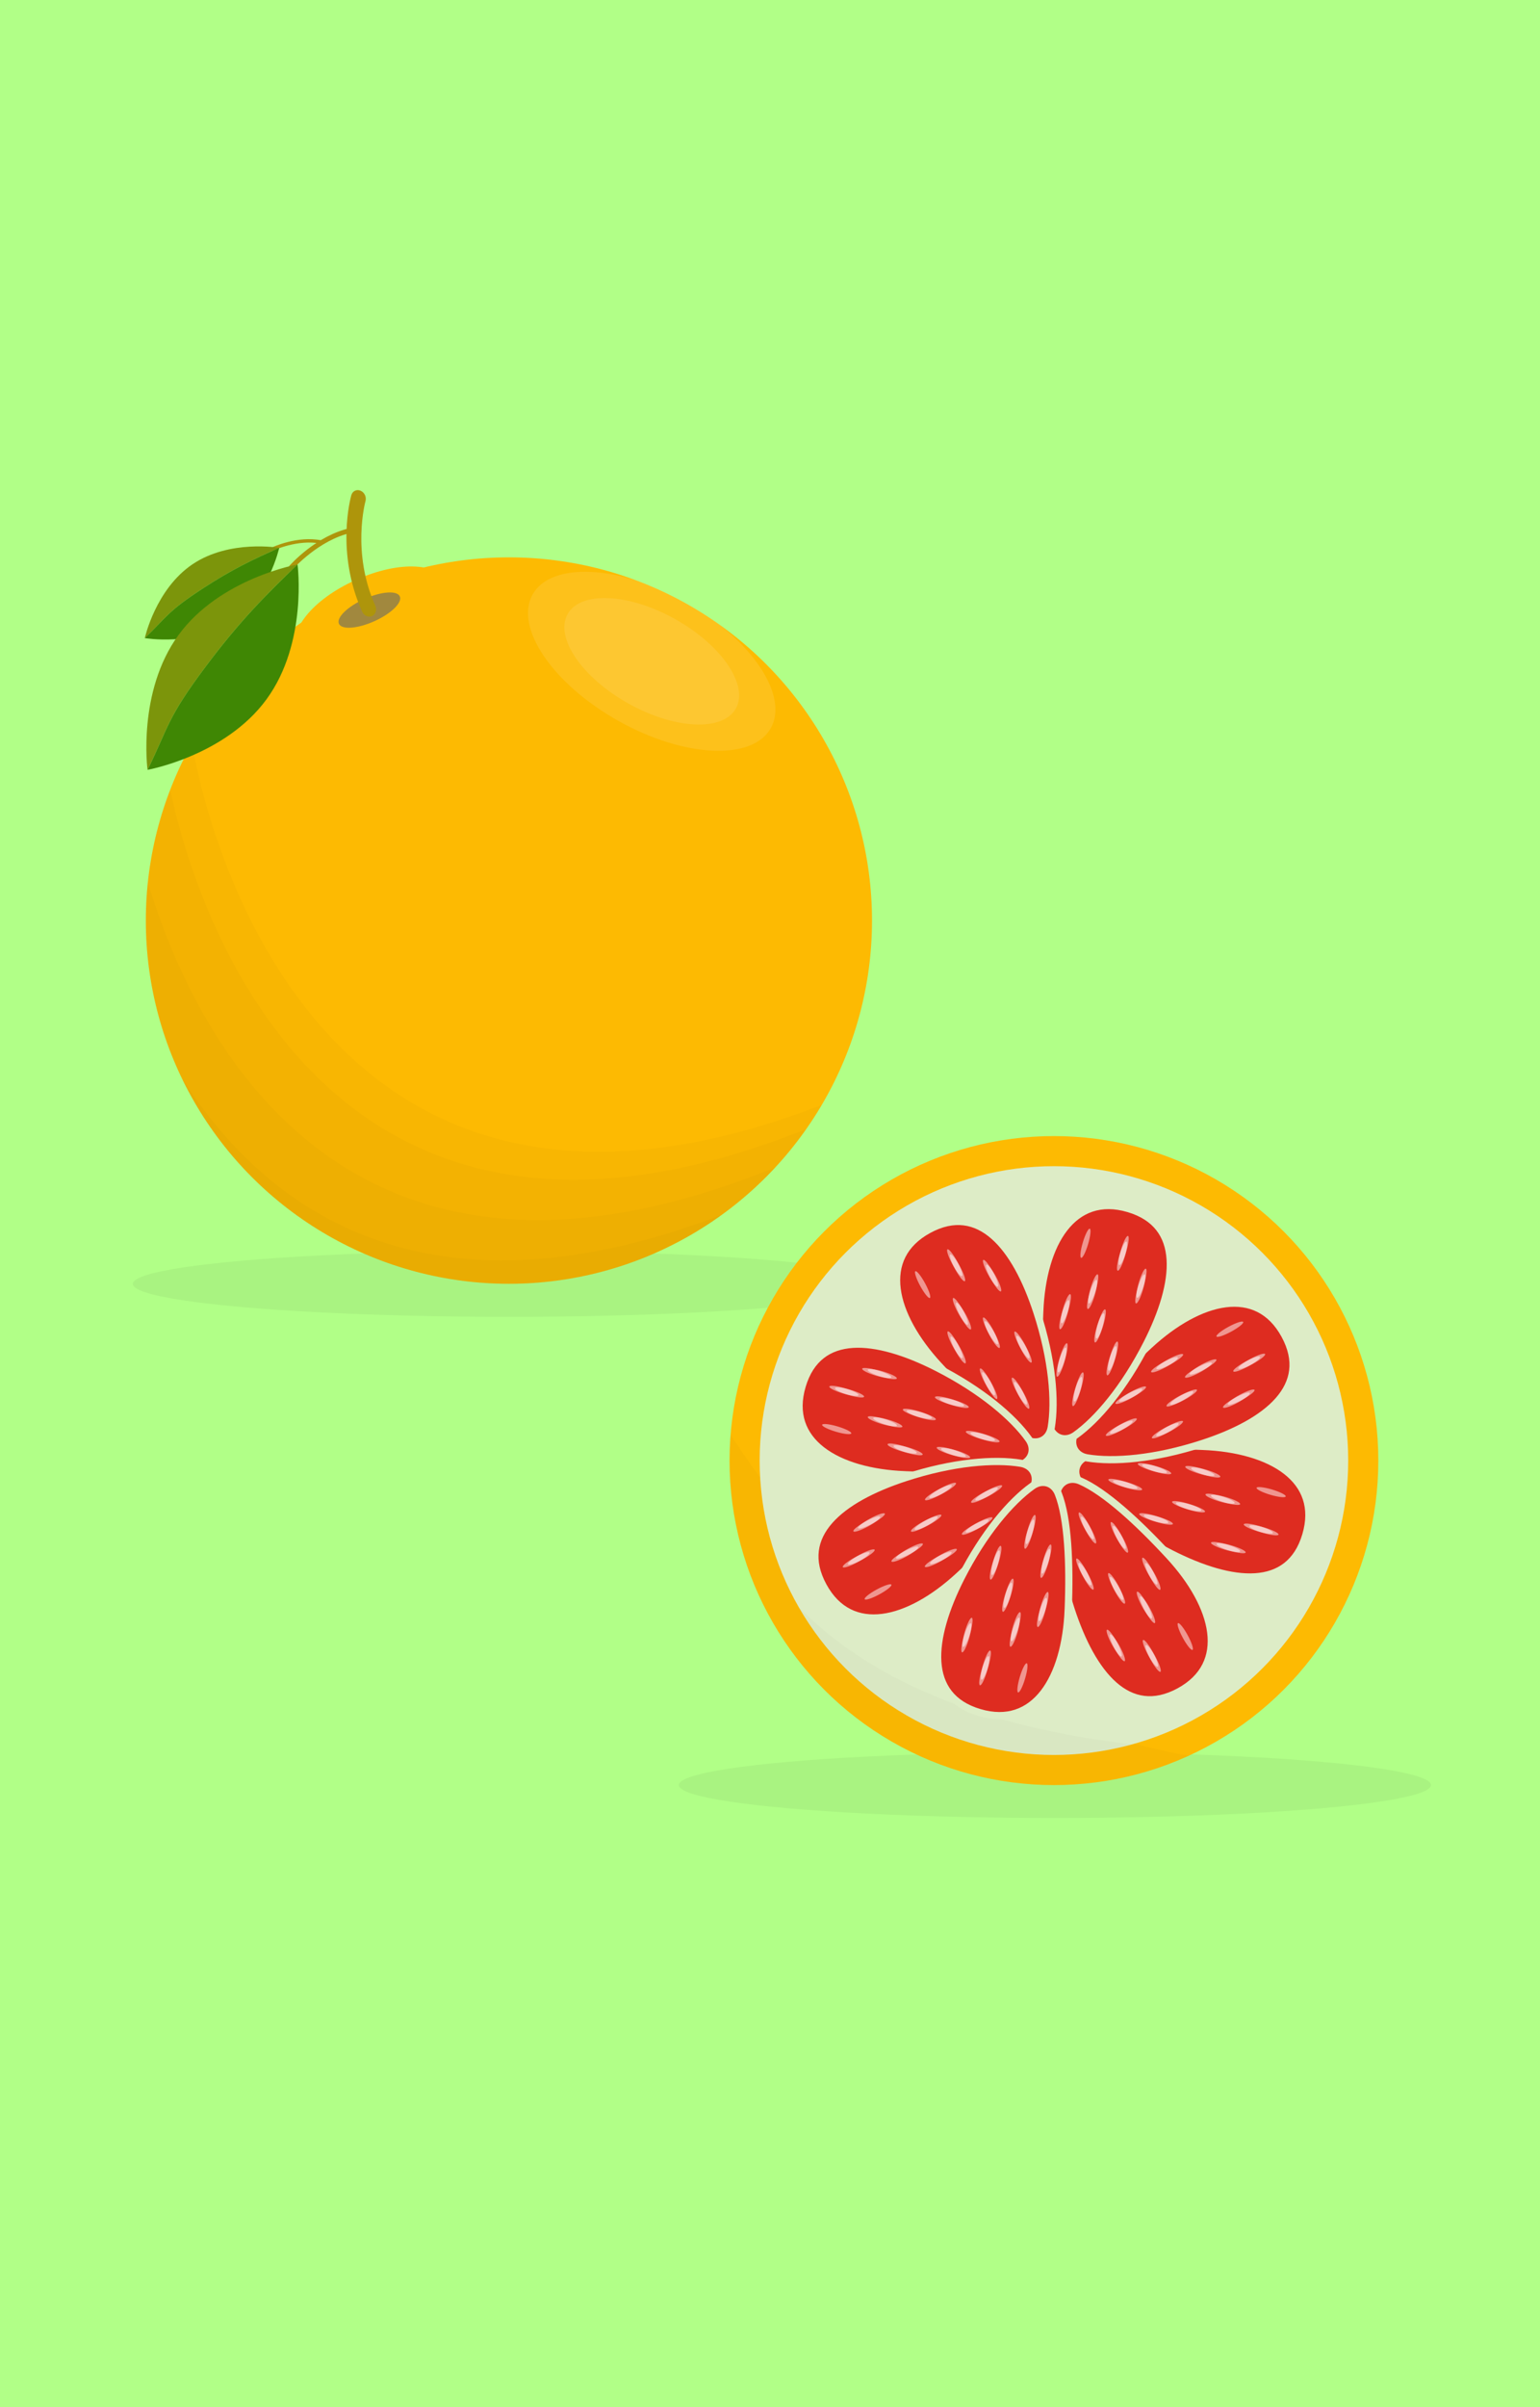 <?xml version='1.0' encoding='utf-8'?>
<svg xmlns="http://www.w3.org/2000/svg" viewBox="0 0 1920 3e3"> <defs> <style>.cls-1 { fill: none; } .cls-1, .cls-2 { stroke: #ddecc6; stroke-miterlimit: 10; stroke-width: 9px; } .cls-3 { fill: #a1883e; } .cls-4 { clip-path: url(#h); } .cls-5 { opacity: .02; } .cls-6 { opacity: .1; } .cls-6, .cls-7 { fill: #fff; } .cls-8 { clip-path: url(#d); } .cls-7 { opacity: .5; } .cls-9 { opacity: .05; } .cls-10 { clip-path: url(#c); } .cls-11 { fill: #3f8704; } .cls-12 { clip-path: url(#j); } .cls-13 { clip-path: url(#f); } .cls-14 { fill: #7c950b; } .cls-15 { clip-path: url(#a); } .cls-16 { clip-path: url(#k); } .cls-17 { fill: #b1ff87; } .cls-2, .cls-18 { fill: #de2c20; } .cls-19 { clip-path: url(#g); } .cls-20 { clip-path: url(#b); } .cls-21 { clip-path: url(#e); } .cls-22 { fill: #ae950b; } .cls-23 { fill: #ddecc6; } .cls-24 { clip-path: url(#i); } .cls-25 { fill: #fdba02; }</style> <clipPath id="k"> <circle class="cls-25" cx="634.5" cy="1147.3" r="452.68"/> </clipPath> <clipPath id="j"> <circle class="cls-25" cx="1314" cy="1820.3" r="404.43"/> </clipPath> <clipPath id="h"> <circle class="cls-23" cx="1314" cy="1820.3" r="366.89"/> </clipPath> <clipPath id="g"> <path class="cls-2" d="m1499.7 1802.6c85.23 3.43 148.78 41.52 128.31 110.68s-91.83 61.63-167.88 22.99c-55.49-28.19-95.08-61.89-114.5-89.15-8.63-12.11-4.34-26.61 9.49-32.07 31.13-12.29 87.33-14.75 144.58-12.45z"/> </clipPath> <clipPath id="f"> <path class="cls-2" d="m1432.8 1676.5c62.69-57.84 134.56-75.85 168.99-12.47s-21.36 108.51-102.45 134.97c-59.17 19.3-111 23.47-144.01 17.93-14.66-2.46-21.88-15.75-15.96-29.39 13.32-30.7 51.32-72.18 93.43-111.04z"/> </clipPath> <clipPath id="e"> <path class="cls-2" d="m1296.3 1634.6c3.43-85.23 41.52-148.78 110.68-128.31s61.63 91.83 22.99 167.88c-28.19 55.49-61.89 95.08-89.15 114.5-12.11 8.63-26.61 4.34-32.07-9.49-12.29-31.13-14.75-87.33-12.45-144.58z"/> </clipPath> <clipPath id="d"> <path class="cls-2" d="m1170.2 1701.6c-57.84-62.69-75.85-134.56-12.47-168.99s108.51 21.36 134.97 102.45c19.3 59.17 23.47 111 17.93 144.01-2.46 14.66-15.75 21.88-29.39 15.96-30.7-13.32-72.18-51.32-111.04-93.43z"/> </clipPath> <clipPath id="c"> <path class="cls-2" d="m1128.4 1838c-85.23-3.43-148.78-41.52-128.31-110.68s91.83-61.63 167.88-22.99c55.49 28.19 95.08 61.89 114.5 89.15 8.63 12.11 4.34 26.61-9.49 32.07-31.13 12.29-87.33 14.75-144.58 12.45z"/> </clipPath> <clipPath id="b"> <path class="cls-2" d="m1195.3 1964.1c-62.69 57.84-134.56 75.85-168.99 12.47s21.36-108.51 102.45-134.97c59.17-19.3 111-23.47 144.01-17.93 14.66 2.46 21.88 15.75 15.96 29.39-13.32 30.7-51.32 72.18-93.43 111.04z"/> </clipPath> <clipPath id="a"> <path class="cls-2" d="m1457.8 1939.1c57.84 62.69 75.85 134.56 12.47 168.99s-108.51-21.36-134.97-102.45c-19.3-59.17-23.47-111-17.93-144.01 2.46-14.66 15.75-21.88 29.39-15.96 30.7 13.32 72.18 51.32 111.04 93.43z"/> </clipPath> <clipPath id="i"> <path class="cls-2" d="m1331.8 2006c-3.43 85.23-41.52 148.78-110.68 128.31s-61.63-91.83-22.99-167.88c28.19-55.49 61.89-95.08 89.15-114.5 12.11-8.63 26.61-4.34 32.07 9.49 12.29 31.13 14.75 87.33 12.45 144.58z"/> </clipPath> </defs> <g data-name="레이어 3"> <rect class="cls-17" x="-20.33" y="-31.77" width="1960.7" height="3063.5"/> </g> <g data-name="레이어 2"> <ellipse class="cls-9" cx="634.5" cy="1600.1" rx="468.88" ry="41.03"/> <ellipse class="cls-9" cx="1315.2" cy="2224.7" rx="468.88" ry="41.03"/> <circle class="cls-25" cx="634.5" cy="1147.3" r="452.68"/> <g class="cls-16"> <path class="cls-5" d="m239.44 926.21s104.54 714.47 785.15 450.8-230.17 324.03-230.17 324.03l-428.55-47.45-278.58-279.52 0.54-263.96 151.61-183.9"/> <path class="cls-5" d="m207.94 961.04s104.54 714.47 785.15 450.8-230.17 324.03-230.17 324.03l-428.55-47.45-278.57-279.52 0.54-263.96 151.61-183.9"/> <path class="cls-5" d="m163.37 1011.3s104.54 714.47 785.15 450.8-230.17 324.03-230.17 324.03l-428.55-47.45-278.58-279.52 0.54-263.96 151.61-183.9"/> <path class="cls-5" d="m118.8 1061.6s104.54 714.47 785.15 450.8-230.17 324.03-230.17 324.03l-428.55-47.45-278.58-279.53 0.54-263.96 151.61-183.9"/> <ellipse class="cls-6" transform="translate(-303.83 1129.6) rotate(-60.71)" cx="812.55" cy="824.22" rx="85.12" ry="170.24"/> <ellipse class="cls-6" transform="translate(-303.83 1129.6) rotate(-60.71)" cx="812.55" cy="824.22" rx="60.12" ry="120.24"/> </g> <path class="cls-25" d="m563.12 730.88c14.06 31.25-17.71 75.99-70.95 99.94s-107.79 18.03-121.85-13.22 20.01-70.87 73.25-94.82 105.49-23.15 119.55 8.1z"/> <ellipse class="cls-3" transform="translate(-271.38 255.81) rotate(-24.22)" cx="460.49" cy="760.38" rx="41.62" ry="15.19"/> <path class="cls-22" d="m463.82 767.78c-4.53 2.04-10.07-0.45-12.37-5.56-33.17-73.75-14.25-142.25-13.42-145.13 1.46-5.11 6.59-7.59 11.46-5.55s7.63 7.84 6.18 12.95c-0.25 0.88-17.49 64.32 12.2 130.34 2.3 5.11 0.49 10.91-4.04 12.95z"/> <path class="cls-22" d="m363.83,710.42c-1.04.47-2.29.32-3.2-.47-1.25-1.09-1.38-2.98-.29-4.23,1.37-1.57,34.01-38.6,76.92-47.7,1.62-.34,3.21.69,3.56,2.31.34,1.62-.69,3.21-2.31,3.56-40.91,8.68-73.32,45.41-73.64,45.77-.29.34-.65.59-1.03.76Z"/> <path class="cls-22" d="m339.46,686.47c-.79,0-1.55-.43-1.91-1.19-.49-1.04-.05-2.28.99-2.78,1.31-.62,32.4-15.15,62.28-9.04,1.13.23,1.86,1.33,1.63,2.46-.23,1.13-1.33,1.86-2.46,1.63-28.49-5.83-59.34,8.57-59.65,8.72-.28.13-.58.2-.87.2Z"/> <path class="cls-14" d="m252.59 733.54c37.68-24.61 64.08-36.81 95.51-50.77 0 0-61.61-10.73-107.89 20.33-46.27 31.06-59.69 92.14-59.69 92.14 27.96-26.8 27.8-32.78 72.06-61.7z"/> <path class="cls-11" d="m348.1 682.77c-31.44 13.96-57.83 26.16-95.51 50.77-44.26 28.91-44.1 34.9-72.06 61.7 0 0 61.61 10.73 107.89-20.33 46.27-31.06 59.69-92.14 59.69-92.14z"/> <path class="cls-14" d="m257.2 829.67c42.41-56.56 74.83-88.73 113.74-126.21 0 0-96.71 17.23-148.35 87.91s-38.65 168.06-38.65 168.06c26.89-54.56 23.45-63.32 73.26-129.75z"/> <path class="cls-11" d="m370.95 703.46c-38.91 37.49-71.33 69.66-113.74 126.21-49.82 66.43-46.37 75.19-73.26 129.75 0 0 96.71-17.23 148.35-87.91s38.65-168.06 38.65-168.06z"/> <circle class="cls-25" cx="1314" cy="1820.3" r="404.43"/> <g class="cls-12"> <path class="cls-5" d="m857.51 1691.6s233.62 541.5 823.4 507.43-81.19 324.4-99.57 326.7-1244-238.98-1244-238.98l520.16-595.15z"/> </g> <circle class="cls-23" cx="1314" cy="1820.3" r="366.89"/> <g class="cls-4"> <path class="cls-5" d="m887.38 1705.4s-71.23 478.29 703.15 478.29-225.19 307.58-225.19 307.58l-687.06-388.34 209.11-397.53z"/> </g> <path class="cls-18" d="m1499.7 1802.6c85.23 3.43 148.78 41.52 128.31 110.68s-91.83 61.63-167.88 22.99c-55.49-28.19-95.08-61.89-114.5-89.15-8.63-12.11-4.34-26.61 9.49-32.07 31.13-12.29 87.33-14.75 144.58-12.45z"/> <g class="cls-19"> <ellipse class="cls-7" transform="translate(-723.03 2694) rotate(-73.51)" cx="1442" cy="1831.1" rx="3.45" ry="18.96"/> <ellipse class="cls-7" transform="translate(-768.21 2673.6) rotate(-73.51)" cx="1405.8" cy="1851.1" rx="3.45" ry="18.96"/> <ellipse class="cls-7" transform="translate(-781.86 2741.1) rotate(-73.51)" cx="1444.2" cy="1894" rx="3.45" ry="18.96"/> <ellipse class="cls-7" transform="translate(-738.42 2768.6) rotate(-73.51)" cx="1484.3" cy="1878.6" rx="3.45" ry="18.96"/> <ellipse class="cls-7" transform="translate(-740.25 2762.8) rotate(-73.51)" cx="1479.4" cy="1877" rx="3.45" ry="18.96"/> <ellipse class="cls-7" transform="translate(-725.52 2687.9) rotate(-73.51)" cx="1436.7" cy="1829.7" rx="3.45" ry="18.96"/> <ellipse class="cls-7" transform="translate(-770.69 2666.8) rotate(-73.51)" cx="1400" cy="1849.4" rx="3.45" ry="18.96"/> <ellipse class="cls-7" transform="translate(-784.2 2734.4) rotate(-73.51)" cx="1438.5" cy="1892.2" rx="3.45" ry="18.96"/> <ellipse class="cls-7" transform="translate(-683.17 2755.7) rotate(-73.51)" cx="1503.3" cy="1835.2" rx="3.45" ry="18.96"/> <ellipse class="cls-7" transform="translate(-648.16 2851.4) rotate(-73.51)" cx="1584.8" cy="1859.6" rx="3.45" ry="18.96"/> <ellipse class="cls-7" transform="translate(-701.74 2796.2) rotate(-73.51)" cx="1521.1" cy="1867.9" rx="3.45" ry="18.96"/> <ellipse class="cls-7" transform="translate(-698.14 2803.8) rotate(-73.51)" cx="1528" cy="1869.3" rx="3.45" ry="18.96"/> <ellipse class="cls-7" transform="translate(-750.86 2853.6) rotate(-73.51)" cx="1534.9" cy="1929.4" rx="3.45" ry="18.96"/> <ellipse class="cls-7" transform="translate(-700.23 2876.9) rotate(-73.51)" cx="1575.9" cy="1907.2" rx="3.45" ry="18.96"/> <ellipse class="cls-7" transform="translate(-686.6 2747.3) rotate(-73.51)" cx="1495.9" cy="1833.3" rx="3.45" ry="18.96"/> <ellipse class="cls-7" transform="translate(-703.32 2868.7) rotate(-73.51)" cx="1568.9" cy="1905.2" rx="3.45" ry="18.96"/> <ellipse class="cls-7" transform="translate(-754.41 2845.9) rotate(-73.51)" cx="1528" cy="1928" rx="3.45" ry="18.96"/> </g> <path class="cls-1" d="m1499.7 1802.6c85.23 3.43 148.78 41.52 128.31 110.68s-91.83 61.63-167.88 22.99c-55.49-28.19-95.08-61.89-114.5-89.15-8.63-12.11-4.34-26.61 9.49-32.07 31.13-12.29 87.33-14.75 144.58-12.45z"/> <path class="cls-18" d="m1432.8 1676.5c62.69-57.84 134.56-75.85 168.99-12.47s-21.36 108.51-102.45 134.97c-59.17 19.3-111 23.47-144.01 17.93-14.66-2.46-21.88-15.75-15.96-29.39 13.32-30.7 51.32-72.18 93.43-111.04z"/> <g class="cls-13"> <ellipse class="cls-7" transform="translate(-658.02 884.69) rotate(-28.51)" cx="1412.1" cy="1737.4" rx="18.96" ry="3.45"/> <ellipse class="cls-7" transform="translate(-678.41 884.03) rotate(-28.51)" cx="1400.6" cy="1777.2" rx="18.96" ry="3.45"/> <ellipse class="cls-7" transform="translate(-672.96 911.87) rotate(-28.51)" cx="1458.2" cy="1780.4" rx="18.96" ry="3.45"/> <ellipse class="cls-7" transform="translate(-652.12 915.46) rotate(-28.51)" cx="1475.6" cy="1741.2" rx="18.96" ry="3.45"/> <ellipse class="cls-7" transform="translate(-653.74 913.53) rotate(-28.51)" cx="1471" cy="1743.4" rx="18.96" ry="3.45"/> <ellipse class="cls-7" transform="translate(-659.92 882.77) rotate(-28.51)" cx="1407.4" cy="1740.2" rx="18.96" ry="3.45"/> <ellipse class="cls-7" transform="translate(-680.42 881.86) rotate(-28.51)" cx="1395.4" cy="1780.1" rx="18.96" ry="3.45"/> <ellipse class="cls-7" transform="translate(-674.92 909.66) rotate(-28.51)" cx="1452.8" cy="1783.1" rx="18.96" ry="3.45"/> <ellipse class="cls-7" transform="translate(-633.15 901.85) rotate(-28.51)" cx="1458.4" cy="1697" rx="18.96" ry="3.45"/> <ellipse class="cls-7" transform="translate(-604.77 932.73) rotate(-28.51)" cx="1533.3" cy="1656.6" rx="18.96" ry="3.45"/> <ellipse class="cls-7" transform="translate(-633.82 920.2) rotate(-28.51)" cx="1494.1" cy="1707.5" rx="18.96" ry="3.45"/> <ellipse class="cls-7" transform="translate(-631.27 922.5) rotate(-28.51)" cx="1499.9" cy="1703.6" rx="18.96" ry="3.45"/> <ellipse class="cls-7" transform="translate(-643.47 949.72) rotate(-28.51)" cx="1547.4" cy="1741.3" rx="18.96" ry="3.45"/> <ellipse class="cls-7" transform="translate(-620.55 950.62) rotate(-28.51)" cx="1560.6" cy="1696.6" rx="18.96" ry="3.45"/> <ellipse class="cls-7" transform="translate(-635.78 899.19) rotate(-28.51)" cx="1451.8" cy="1700.9" rx="18.96" ry="3.45"/> <ellipse class="cls-7" transform="translate(-623.01 948.01) rotate(-28.51)" cx="1554.3" cy="1700.1" rx="18.96" ry="3.45"/> <ellipse class="cls-7" transform="translate(-646.03 947.37) rotate(-28.51)" cx="1541.5" cy="1745.1" rx="18.96" ry="3.45"/> </g> <path class="cls-1" d="m1432.8 1676.5c62.69-57.84 134.56-75.85 168.99-12.47s-21.36 108.51-102.45 134.97c-59.17 19.3-111 23.47-144.01 17.93-14.66-2.46-21.88-15.75-15.96-29.39 13.32-30.7 51.32-72.18 93.43-111.04z"/> <path class="cls-18" d="m1296.3 1634.6c3.43-85.23 41.52-148.78 110.68-128.31s61.63 91.83 22.99 167.88c-28.19 55.49-61.89 95.08-89.15 114.5-12.11 8.63-26.61 4.34-32.07-9.49-12.29-31.13-14.75-87.33-12.45-144.58z"/> <g class="cls-21"> <ellipse class="cls-7" transform="translate(-673.97 2482.2) rotate(-73.51)" cx="1324.8" cy="1692.3" rx="18.96" ry="3.45"/> <ellipse class="cls-7" transform="translate(-694.42 2527.4) rotate(-73.51)" cx="1344.8" cy="1728.6" rx="18.96" ry="3.45"/> <ellipse class="cls-7" transform="translate(-626.85 2541) rotate(-73.51)" cx="1387.7" cy="1690.2" rx="18.96" ry="3.45"/> <ellipse class="cls-7" transform="translate(-599.4 2497.6) rotate(-73.51)" cx="1372.4" cy="1650.1" rx="18.96" ry="3.45"/> <ellipse class="cls-7" transform="translate(-605.24 2499.4) rotate(-73.51)" cx="1370.6" cy="1654.9" rx="18.96" ry="3.45"/> <ellipse class="cls-7" transform="translate(-680.05 2484.7) rotate(-73.51)" cx="1323.4" cy="1697.6" rx="18.96" ry="3.45"/> <ellipse class="cls-7" transform="translate(-701.16 2529.8) rotate(-73.51)" cx="1343.1" cy="1734.3" rx="18.96" ry="3.45"/> <ellipse class="cls-7" transform="translate(-633.63 2543.4) rotate(-73.51)" cx="1385.9" cy="1695.9" rx="18.96" ry="3.45"/> <ellipse class="cls-7" transform="translate(-612.31 2442.3) rotate(-73.51)" cx="1328.9" cy="1631.1" rx="18.96" ry="3.45"/> <ellipse class="cls-7" transform="translate(-516.6 2407.3) rotate(-73.51)" cx="1353.3" cy="1549.5" rx="18.96" ry="3.45"/> <ellipse class="cls-7" transform="translate(-571.74 2460.9) rotate(-73.51)" cx="1361.6" cy="1613.2" rx="18.96" ry="3.45"/> <ellipse class="cls-7" transform="translate(-564.19 2457.3) rotate(-73.51)" cx="1363" cy="1606.4" rx="18.96" ry="3.45"/> <ellipse class="cls-7" transform="translate(-514.43 2510) rotate(-73.51)" cx="1423.2" cy="1599.4" rx="18.96" ry="3.45"/> <ellipse class="cls-7" transform="translate(-491.11 2459.4) rotate(-73.51)" cx="1400.9" cy="1558.5" rx="18.96" ry="3.45"/> <ellipse class="cls-7" transform="translate(-620.73 2445.8) rotate(-73.51)" cx="1327" cy="1638.4" rx="18.96" ry="3.45"/> <ellipse class="cls-7" transform="translate(-499.25 2462.5) rotate(-73.51)" cx="1398.9" cy="1565.5" rx="18.96" ry="3.45"/> <ellipse class="cls-7" transform="translate(-522.08 2513.6) rotate(-73.51)" cx="1421.7" cy="1606.3" rx="18.96" ry="3.45"/> </g> <path class="cls-1" d="m1296.3 1634.6c3.43-85.23 41.52-148.78 110.68-128.31s61.63 91.83 22.99 167.88c-28.19 55.49-61.89 95.08-89.15 114.5-12.11 8.63-26.61 4.34-32.07-9.49-12.29-31.13-14.75-87.33-12.45-144.58z"/> <path class="cls-18" d="m1170.2 1701.6c-57.84-62.69-75.85-134.56-12.47-168.99s108.51 21.36 134.97 102.45c19.3 59.17 23.47 111 17.93 144.01-2.46 14.66-15.75 21.88-29.39 15.96-30.7-13.32-72.18-51.32-111.04-93.43z"/> <g class="cls-8"> <ellipse class="cls-7" transform="translate(-672.72 796.43) rotate(-28.51)" cx="1231.1" cy="1722.2" rx="3.45" ry="18.96"/> <ellipse class="cls-7" transform="translate(-673.39 816.82) rotate(-28.51)" cx="1270.9" cy="1733.7" rx="3.45" ry="18.96"/> <ellipse class="cls-7" transform="translate(-645.55 811.37) rotate(-28.51)" cx="1274.1" cy="1676.2" rx="3.45" ry="18.96"/> <ellipse class="cls-7" transform="translate(-641.95 790.54) rotate(-28.51)" cx="1234.9" cy="1658.7" rx="3.45" ry="18.96"/> <ellipse class="cls-7" transform="translate(-643.88 792.15) rotate(-28.51)" cx="1237.1" cy="1663.3" rx="3.45" ry="18.96"/> <ellipse class="cls-7" transform="translate(-674.64 798.34) rotate(-28.51)" cx="1233.9" cy="1726.9" rx="3.45" ry="18.96"/> <ellipse class="cls-7" transform="translate(-675.55 818.83) rotate(-28.51)" cx="1273.8" cy="1739" rx="3.45" ry="18.96"/> <ellipse class="cls-7" transform="translate(-647.76 813.33) rotate(-28.51)" cx="1276.8" cy="1681.5" rx="3.45" ry="18.96"/> <ellipse class="cls-7" transform="translate(-655.56 771.56) rotate(-28.51)" cx="1190.7" cy="1676" rx="3.45" ry="18.96"/> <ellipse class="cls-7" transform="translate(-624.69 743.19) rotate(-28.51)" cx="1150.3" cy="1601" rx="3.45" ry="18.96"/> <ellipse class="cls-7" transform="translate(-637.21 772.24) rotate(-28.51)" cx="1201.2" cy="1640.2" rx="3.45" ry="18.96"/> <ellipse class="cls-7" transform="translate(-634.91 769.68) rotate(-28.51)" cx="1197.4" cy="1634.4" rx="3.45" ry="18.96"/> <ellipse class="cls-7" transform="translate(-607.69 781.89) rotate(-28.51)" cx="1235" cy="1586.9" rx="3.45" ry="18.96"/> <ellipse class="cls-7" transform="translate(-606.8 758.97) rotate(-28.51)" cx="1190.3" cy="1573.7" rx="3.45" ry="18.96"/> <ellipse class="cls-7" transform="translate(-658.22 774.2) rotate(-28.51)" cx="1194.6" cy="1682.5" rx="3.45" ry="18.96"/> <ellipse class="cls-7" transform="translate(-609.41 761.42) rotate(-28.51)" cx="1193.8" cy="1580.1" rx="3.45" ry="18.96"/> <ellipse class="cls-7" transform="translate(-610.04 784.44) rotate(-28.51)" cx="1238.8" cy="1592.8" rx="3.45" ry="18.96"/> </g> <path class="cls-1" d="m1170.2 1701.6c-57.84-62.69-75.85-134.56-12.47-168.99s108.51 21.36 134.97 102.45c19.3 59.17 23.47 111 17.93 144.01-2.46 14.66-15.75 21.88-29.39 15.96-30.7-13.32-72.18-51.32-111.04-93.43z"/> <path class="cls-18" d="m1128.4 1838c-85.23-3.43-148.78-41.52-128.31-110.68s91.83-61.63 167.88-22.99c55.49 28.19 95.08 61.89 114.5 89.15 8.63 12.11 4.34 26.61-9.49 32.07-31.13 12.29-87.33 14.75-144.58 12.45z"/> <g class="cls-10"> <ellipse class="cls-7" transform="translate(-885.8 2433.1) rotate(-73.51)" cx="1186" cy="1809.6" rx="3.45" ry="18.96"/> <ellipse class="cls-7" transform="translate(-840.63 2453.6) rotate(-73.51)" cx="1222.3" cy="1789.6" rx="3.45" ry="18.96"/> <ellipse class="cls-7" transform="translate(-826.98 2386) rotate(-73.51)" cx="1183.9" cy="1746.6" rx="3.45" ry="18.96"/> <ellipse class="cls-7" transform="translate(-870.42 2358.6) rotate(-73.51)" cx="1143.8" cy="1762" rx="3.45" ry="18.96"/> <ellipse class="cls-7" transform="translate(-868.59 2364.4) rotate(-73.51)" cx="1148.6" cy="1763.7" rx="3.45" ry="18.96"/> <ellipse class="cls-7" transform="translate(-883.31 2439.2) rotate(-73.51)" cx="1191.3" cy="1811" rx="3.45" ry="18.96"/> <ellipse class="cls-7" transform="translate(-838.15 2460.3) rotate(-73.51)" cx="1228" cy="1791.3" rx="3.45" ry="18.96"/> <ellipse class="cls-7" transform="translate(-824.64 2392.8) rotate(-73.51)" cx="1189.6" cy="1748.5" rx="3.45" ry="18.96"/> <ellipse class="cls-7" transform="translate(-925.67 2371.4) rotate(-73.51)" cx="1124.8" cy="1805.4" rx="3.45" ry="18.96"/> <ellipse class="cls-7" transform="translate(-960.68 2275.8) rotate(-73.51)" cx="1043.2" cy="1781" rx="3.45" ry="18.96"/> <ellipse class="cls-7" transform="translate(-907.1 2330.9) rotate(-73.51)" cx="1106.9" cy="1772.7" rx="3.45" ry="18.96"/> <ellipse class="cls-7" transform="translate(-910.7 2323.3) rotate(-73.51)" cx="1100" cy="1771.4" rx="3.45" ry="18.96"/> <ellipse class="cls-7" transform="translate(-857.98 2273.6) rotate(-73.51)" cx="1093.1" cy="1711.2" rx="3.45" ry="18.96"/> <ellipse class="cls-7" transform="translate(-908.61 2250.3) rotate(-73.51)" cx="1052.2" cy="1733.4" rx="3.45" ry="18.96"/> <ellipse class="cls-7" transform="translate(-922.24 2379.9) rotate(-73.51)" cx="1132.1" cy="1807.4" rx="3.45" ry="18.96"/> <ellipse class="cls-7" transform="translate(-905.52 2258.4) rotate(-73.51)" cx="1059.2" cy="1735.4" rx="3.45" ry="18.96"/> <ellipse class="cls-7" transform="translate(-854.43 2281.2) rotate(-73.51)" cx="1100" cy="1712.6" rx="3.45" ry="18.96"/> </g> <path class="cls-1" d="m1128.4 1838c-85.23-3.43-148.78-41.52-128.31-110.68s91.83-61.63 167.88-22.99c55.49 28.19 95.08 61.89 114.5 89.15 8.63 12.11 4.34 26.61-9.49 32.07-31.13 12.29-87.33 14.75-144.58 12.45z"/> <path class="cls-18" d="m1195.3 1964.1c-62.69 57.84-134.56 75.85-168.99 12.47s21.36-108.51 102.45-134.97c59.17-19.3 111-23.47 144.01-17.93 14.66 2.46 21.88 15.75 15.96 29.39-13.32 30.7-51.32 72.18-93.43 111.04z"/> <g class="cls-20"> <ellipse class="cls-7" transform="translate(-760.98 811.13) rotate(-28.51)" cx="1215.9" cy="1903.2" rx="18.96" ry="3.45"/> <ellipse class="cls-7" transform="translate(-740.59 811.8) rotate(-28.51)" cx="1227.4" cy="1863.4" rx="18.96" ry="3.45"/> <ellipse class="cls-7" transform="translate(-746.04 783.96) rotate(-28.51)" cx="1169.9" cy="1860.3" rx="18.96" ry="3.45"/> <ellipse class="cls-7" transform="translate(-766.88 780.36) rotate(-28.51)" cx="1152.4" cy="1899.5" rx="18.96" ry="3.45"/> <ellipse class="cls-7" transform="translate(-765.26 782.3) rotate(-28.51)" cx="1157" cy="1897.2" rx="18.96" ry="3.45"/> <ellipse class="cls-7" transform="translate(-759.08 813.06) rotate(-28.51)" cx="1220.6" cy="1900.5" rx="18.96" ry="3.45"/> <ellipse class="cls-7" transform="translate(-738.58 813.97) rotate(-28.51)" cx="1232.7" cy="1860.6" rx="18.96" ry="3.45"/> <ellipse class="cls-7" transform="translate(-744.08 786.17) rotate(-28.51)" cx="1175.2" cy="1857.5" rx="18.96" ry="3.45"/> <ellipse class="cls-7" transform="translate(-785.85 793.97) rotate(-28.51)" cx="1169.7" cy="1943.6" rx="18.96" ry="3.45"/> <ellipse class="cls-7" transform="translate(-814.23 763.1) rotate(-28.51)" cx="1094.7" cy="1984" rx="18.96" ry="3.45"/> <ellipse class="cls-7" transform="translate(-785.18 775.62) rotate(-28.51)" cx="1133.9" cy="1933.1" rx="18.96" ry="3.45"/> <ellipse class="cls-7" transform="translate(-787.73 773.32) rotate(-28.51)" cx="1128.1" cy="1937" rx="18.96" ry="3.45"/> <ellipse class="cls-7" transform="translate(-775.53 746.1) rotate(-28.51)" cx="1080.6" cy="1899.4" rx="18.96" ry="3.45"/> <ellipse class="cls-7" transform="translate(-798.45 745.21) rotate(-28.51)" cx="1067.4" cy="1944" rx="18.96" ry="3.45"/> <ellipse class="cls-7" transform="translate(-783.22 796.63) rotate(-28.51)" cx="1176.2" cy="1939.8" rx="18.96" ry="3.45"/> <ellipse class="cls-7" transform="translate(-795.99 747.82) rotate(-28.51)" cx="1073.8" cy="1940.5" rx="18.96" ry="3.45"/> <ellipse class="cls-7" transform="translate(-772.97 748.45) rotate(-28.51)" cx="1086.5" cy="1895.5" rx="18.96" ry="3.45"/> </g> <path class="cls-1" d="m1195.3 1964.1c-62.69 57.84-134.56 75.85-168.99 12.47s21.36-108.51 102.45-134.97c59.17-19.3 111-23.47 144.01-17.93 14.66 2.46 21.88 15.75 15.96 29.39-13.32 30.7-51.32 72.18-93.43 111.04z"/> <path class="cls-18" d="m1457.8 1939.1c57.84 62.69 75.85 134.56 12.47 168.99s-108.51-21.36-134.97-102.45c-19.3-59.17-23.47-111-17.93-144.01 2.46-14.66 15.75-21.88 29.39-15.96 30.7 13.32 72.18 51.32 111.04 93.43z"/> <g class="cls-15"> <ellipse class="cls-7" transform="translate(-746.28 899.39) rotate(-28.51)" cx="1397" cy="1918.4" rx="3.45" ry="18.96"/> <ellipse class="cls-7" transform="translate(-745.61 879) rotate(-28.51)" cx="1357.2" cy="1906.9" rx="3.45" ry="18.96"/> <ellipse class="cls-7" transform="translate(-773.45 884.45) rotate(-28.51)" cx="1354" cy="1964.5" rx="3.45" ry="18.96"/> <ellipse class="cls-7" transform="translate(-777.05 905.29) rotate(-28.51)" cx="1393.2" cy="1982" rx="3.45" ry="18.96"/> <ellipse class="cls-7" transform="translate(-775.12 903.67) rotate(-28.51)" cx="1391" cy="1977.3" rx="3.45" ry="18.96"/> <ellipse class="cls-7" transform="translate(-744.36 897.49) rotate(-28.51)" cx="1394.2" cy="1913.7" rx="3.45" ry="18.96"/> <ellipse class="cls-7" transform="translate(-743.45 876.99) rotate(-28.51)" cx="1354.3" cy="1901.7" rx="3.45" ry="18.96"/> <ellipse class="cls-7" transform="translate(-771.24 882.49) rotate(-28.51)" cx="1351.2" cy="1959.1" rx="3.45" ry="18.96"/> <ellipse class="cls-7" transform="translate(-763.44 924.26) rotate(-28.51)" cx="1437.3" cy="1964.7" rx="3.45" ry="18.96"/> <ellipse class="cls-7" transform="translate(-794.31 952.64) rotate(-28.51)" cx="1477.7" cy="2039.6" rx="3.45" ry="18.96"/> <ellipse class="cls-7" transform="translate(-781.79 923.59) rotate(-28.51)" cx="1426.8" cy="2000.4" rx="3.45" ry="18.96"/> <ellipse class="cls-7" transform="translate(-784.09 926.15) rotate(-28.51)" cx="1430.7" cy="2006.2" rx="3.45" ry="18.96"/> <ellipse class="cls-7" transform="translate(-811.31 913.94) rotate(-28.51)" cx="1393.1" cy="2053.7" rx="3.45" ry="18.96"/> <ellipse class="cls-7" transform="translate(-812.2 936.86) rotate(-28.51)" cx="1437.7" cy="2066.9" rx="3.45" ry="18.96"/> <ellipse class="cls-7" transform="translate(-760.78 921.63) rotate(-28.51)" cx="1433.5" cy="1958.1" rx="3.45" ry="18.96"/> <ellipse class="cls-7" transform="translate(-809.59 934.4) rotate(-28.51)" cx="1434.2" cy="2060.6" rx="3.45" ry="18.96"/> <ellipse class="cls-7" transform="translate(-808.96 911.38) rotate(-28.51)" cx="1389.2" cy="2047.8" rx="3.45" ry="18.96"/> </g> <path class="cls-1" d="m1457.8 1939.1c57.84 62.69 75.85 134.56 12.47 168.99s-108.51-21.36-134.97-102.45c-19.3-59.17-23.47-111-17.93-144.01 2.46-14.66 15.75-21.88 29.39-15.96 30.7 13.32 72.18 51.32 111.04 93.43z"/> <path class="cls-18" d="m1331.8 2006c-3.43 85.23-41.52 148.78-110.68 128.31s-61.63-91.83-22.99-167.88c28.19-55.49 61.89-95.08 89.15-114.5 12.11-8.63 26.61-4.34 32.07 9.49 12.29 31.13 14.75 87.33 12.45 144.58z"/> <g class="cls-24"> <ellipse class="cls-7" transform="translate(-934.87 2645) rotate(-73.51)" cx="1303.3" cy="1948.4" rx="18.96" ry="3.45"/> <ellipse class="cls-7" transform="translate(-914.42 2599.8) rotate(-73.51)" cx="1283.3" cy="1912.1" rx="18.96" ry="3.45"/> <ellipse class="cls-7" transform="translate(-981.99 2586.1) rotate(-73.51)" cx="1240.3" cy="1950.5" rx="18.96" ry="3.45"/> <ellipse class="cls-7" transform="translate(-1009.4 2629.6) rotate(-73.51)" cx="1255.7" cy="1990.6" rx="18.96" ry="3.45"/> <ellipse class="cls-7" transform="translate(-1003.6 2627.7) rotate(-73.51)" cx="1257.4" cy="1985.8" rx="18.96" ry="3.45"/> <ellipse class="cls-7" transform="translate(-928.79 2642.5) rotate(-73.51)" cx="1304.6" cy="1943" rx="18.96" ry="3.45"/> <ellipse class="cls-7" transform="translate(-907.68 2597.3) rotate(-73.51)" cx="1285" cy="1906.3" rx="18.96" ry="3.45"/> <ellipse class="cls-7" transform="translate(-975.2 2583.8) rotate(-73.51)" cx="1242.2" cy="1944.8" rx="18.96" ry="3.45"/> <ellipse class="cls-7" transform="translate(-996.53 2684.8) rotate(-73.51)" cx="1299.1" cy="2009.6" rx="18.96" ry="3.45"/> <ellipse class="cls-7" transform="translate(-1092.2 2719.8) rotate(-73.51)" cx="1274.7" cy="2091.1" rx="18.96" ry="3.45"/> <ellipse class="cls-7" transform="translate(-1037.1 2666.2) rotate(-73.51)" cx="1266.4" cy="2027.4" rx="18.96" ry="3.45"/> <ellipse class="cls-7" transform="translate(-1044.6 2669.8) rotate(-73.51)" cx="1265.1" cy="2034.3" rx="18.96" ry="3.45"/> <ellipse class="cls-7" transform="translate(-1094.4 2617.1) rotate(-73.51)" cx="1204.9" cy="2041.2" rx="18.96" ry="3.45"/> <ellipse class="cls-7" transform="translate(-1117.7 2667.8) rotate(-73.51)" cx="1227.1" cy="2082.2" rx="18.96" ry="3.45"/> <ellipse class="cls-7" transform="translate(-988.11 2681.4) rotate(-73.51)" cx="1301" cy="2002.2" rx="18.96" ry="3.45"/> <ellipse class="cls-7" transform="translate(-1109.6 2664.7) rotate(-73.51)" cx="1229.1" cy="2075.2" rx="18.96" ry="3.45"/> <ellipse class="cls-7" transform="translate(-1086.8 2613.6) rotate(-73.51)" cx="1206.3" cy="2034.3" rx="18.96" ry="3.45"/> </g> <path class="cls-1" d="m1331.8 2006c-3.43 85.23-41.52 148.78-110.68 128.31s-61.63-91.83-22.99-167.88c28.19-55.49 61.89-95.08 89.15-114.5 12.11-8.63 26.61-4.34 32.07 9.49 12.29 31.13 14.75 87.33 12.45 144.58z"/> </g> </svg>